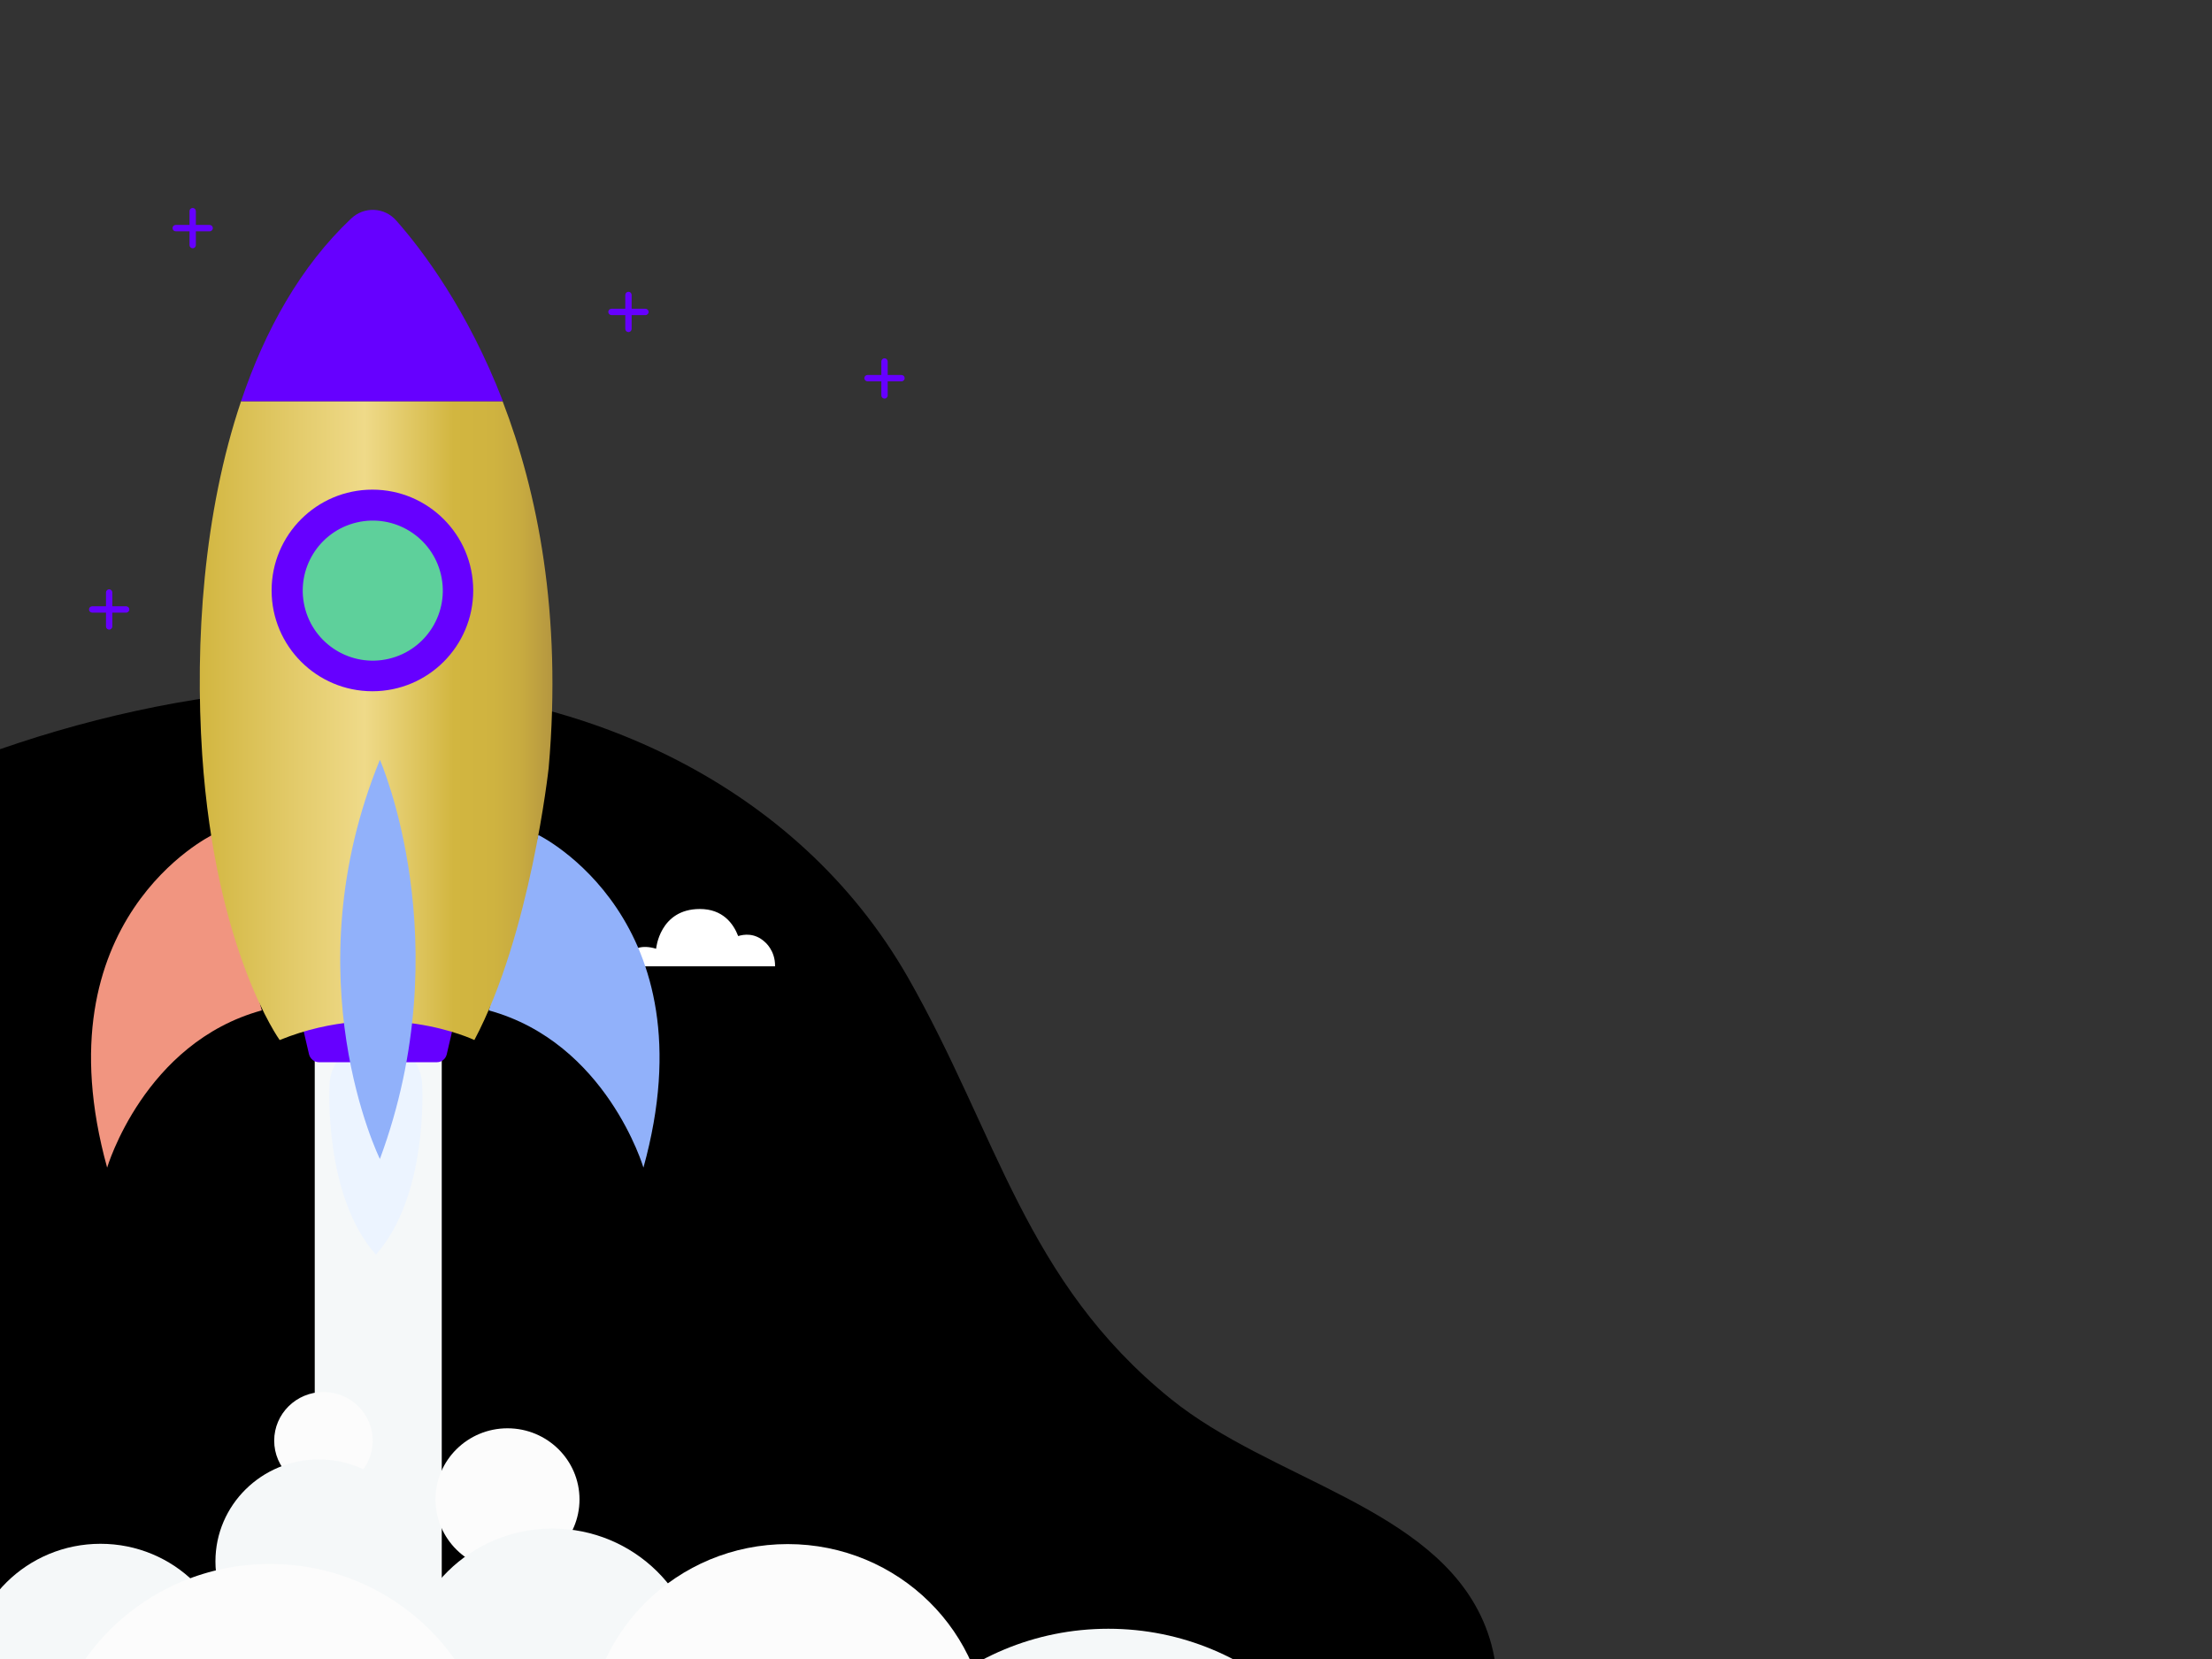 <?xml version="1.0" encoding="utf-8"?>
<!-- Generator: Adobe Illustrator 22.1.0, SVG Export Plug-In . SVG Version: 6.00 Build 0)  -->
<svg version="1.1" id="Capa_1" xmlns="http://www.w3.org/2000/svg" xmlns:xlink="http://www.w3.org/1999/xlink" x="0px" y="0px"
	 viewBox="0 0 768 576" style="enable-background:new 0 0 768 576;" xml:space="preserve">
<rect x="0" y="0" width="768" height="576" fill="#333333" stroke="none"/>
<style type="text/css">
	.st0{clip-path:url(#SVGID_2_);}
	.st1{fill:#FFFFFF;}
	.st2{fill:#F5F8F9;}
	.st3{fill:#ECF4FF;}
	.st4{fill:#91B1FA;}
	.st5{fill:#F19580;}
	.st6{fill:#6600FF;}
	.st7{fill:url(#SVGID_3_);}
	.st8{fill:#5ED09B;}
	.st9{clip-path:url(#SVGID_5_);}
	.st10{fill:#FCFCFC;}
	.st11{fill:none;}
</style>
<g>
	<defs>
		<rect id="SVGID_1_" y="0" width="768" height="576"/>
	</defs>
	<clipPath id="SVGID_2_">
		<use xlink:href="#SVGID_1_"  style="overflow:visible;"/>
	</clipPath>
	<g class="st0">
		<g>
			<g>
				<path d="M-181.2,391.1c24.8-37.1,59.2-69,99.1-92.7c63.4-37.6,137.6-61.4,213.2-60.1c70.8,1.2,145.6,33.7,184.1,101
					c31.2,54.7,40.7,105.5,91.3,146.4c34.9,28.2,91,37.5,108.4,77c4.9,11.1,5.8,22.9,4.7,34.8h-700.7V391.1z"/>
			</g>
		</g>
		<g>
			<path class="st1" d="M265.5,327c-3.5-3.2-7.3-2.6-9.2-2c-1.7-4.4-5.4-9.4-13.3-9.4c-14,0-15.2,13.8-15.2,13.8
				c-9.9-3-11.8,5.8-11.8,6.1h53.1C269.2,329.9,265.5,327,265.5,327z"/>
			
				<rect x="109.2" y="310.3" transform="matrix(-1 -4.491841e-11 4.491841e-11 -1 262.575 882.752)" class="st2" width="44.1" height="262.2"/>
			<path class="st3" d="M114.4,377.2c0-8.9,7.2-16.1,16.1-16.1c8.9,0,16.1,7.2,16.1,16.1c0,0,2.1,38.1-16.1,58.4
				C112.4,415.3,114.4,377.2,114.4,377.2z"/>
			<g>
				<path class="st4" d="M186.9,289.9c0,0,60.4,29.2,36.5,115.5c0,0-12.8-43.4-53.7-54.6L186.9,289.9z"/>
				<path class="st5" d="M73.7,289.9c0,0-60.4,29.2-36.5,115.5c0,0,12.8-43.4,53.7-54.6L73.7,289.9z"/>
				<path class="st6" d="M110.7,368.8h41c1.6,0,3-1.1,3.4-2.7l2.3-9.9c0.5-2.2-1.2-4.2-3.4-4.2h-45.6c-2.2,0-3.9,2.1-3.4,4.2
					l2.3,9.9C107.7,367.6,109.1,368.8,110.7,368.8z"/>
				<linearGradient id="SVGID_3_" gradientUnits="userSpaceOnUse" x1="69.328" y1="250.16" x2="191.802" y2="250.16">
					<stop  offset="0" style="stop-color:#D2B640"/>
					<stop  offset="0.468" style="stop-color:#EFDA89"/>
					<stop  offset="0.72" style="stop-color:#D2B640"/>
					<stop  offset="0.833" style="stop-color:#CFB340"/>
					<stop  offset="0.915" style="stop-color:#C7AA40"/>
					<stop  offset="0.986" style="stop-color:#B89A40"/>
					<stop  offset="1" style="stop-color:#B49640"/>
				</linearGradient>
				<path class="st7" d="M190.5,266.6c0,0-6.3,57.8-25.8,94.5c0,0-30.9-14.9-67.6,0c0,0-22.3-30.9-26.9-99.1
					c-2.6-39.3,0.5-84.1,13.5-122.7h90.8C186.6,170.7,195.2,213,190.5,266.6z"/>
				<path class="st6" d="M137.6,76.6c9.1,10.3,24.8,31.1,37,62.7H83.7c8.3-24.7,20.7-46.9,38.2-63.4
					C126.4,71.6,133.5,71.9,137.6,76.6z"/>
				<path class="st4" d="M131.9,263.8c0,0,27.9,63.3,0,138.6C131.9,402.4,100.9,339.5,131.9,263.8z"/>
				<circle class="st6" cx="129.3" cy="205" r="35"/>
				
					<ellipse transform="matrix(0.974 -0.229 0.229 0.974 -43.458 35.002)" class="st8" cx="129.3" cy="205" rx="24.3" ry="24.3"/>
			</g>
			<g>
				<defs>
					
						<rect id="SVGID_4_" x="-181.2" y="468.9" transform="matrix(-1 -4.489932e-11 4.489932e-11 -1 301.811 1066.4)" width="664.2" height="128.6"/>
				</defs>
				<clipPath id="SVGID_5_">
					<use xlink:href="#SVGID_4_"  style="overflow:visible;"/>
				</clipPath>
				<g class="st9">
					<ellipse class="st10" cx="176.2" cy="520.6" rx="25" ry="24.7"/>
					<ellipse class="st10" cx="112.3" cy="500.2" rx="17.1" ry="16.9"/>
					<ellipse class="st2" cx="191.8" cy="581.3" rx="51.3" ry="50.6"/>
					<ellipse class="st2" cx="34.9" cy="581.3" rx="46" ry="45.3"/>
					<ellipse class="st2" cx="110.7" cy="542.1" rx="35.9" ry="35.4"/>
					<ellipse class="st11" cx="142.8" cy="541.7" rx="30.3" ry="29.9"/>
					<ellipse class="st2" cx="384.8" cy="656.9" rx="92.7" ry="91.4"/>
					<ellipse class="st10" cx="273.5" cy="604.6" rx="69.5" ry="68.5"/>
					<ellipse class="st1" cx="-66.4" cy="651.2" rx="98.2" ry="96.9"/>
					<ellipse class="st11" cx="177.2" cy="628.5" rx="69.5" ry="68.5"/>
					<ellipse class="st10" cx="93.7" cy="620" rx="78.1" ry="77"/>
				</g>
			</g>
			<g>
				<g>
					<path class="st6" d="M217.1,114.2c0,0.6,0.5,1.1,1.1,1.1l0,0c0.6,0,1.1-0.5,1.1-1.1v-11.8c0-0.6-0.5-1.1-1.1-1.1l0,0
						c-0.6,0-1.1,0.5-1.1,1.1V114.2z"/>
					<path class="st6" d="M224.1,109.4c0.6,0,1.1-0.5,1.1-1.1l0,0c0-0.6-0.5-1.1-1.1-1.1h-11.8c-0.6,0-1.1,0.5-1.1,1.1l0,0
						c0,0.6,0.5,1.1,1.1,1.1H224.1z"/>
				</g>
			</g>
			<g>
				<g>
					<path class="st6" d="M306,137.3c0,0.6,0.5,1.1,1.1,1.1l0,0c0.6,0,1.1-0.5,1.1-1.1v-11.8c0-0.6-0.5-1.1-1.1-1.1l0,0
						c-0.6,0-1.1,0.5-1.1,1.1V137.3z"/>
					<path class="st6" d="M313,132.4c0.6,0,1.1-0.5,1.1-1.1l0,0c0-0.6-0.5-1.1-1.1-1.1h-11.8c-0.6,0-1.1,0.5-1.1,1.1l0,0
						c0,0.6,0.5,1.1,1.1,1.1H313z"/>
				</g>
			</g>
			<g>
				<g>
					<path class="st6" d="M65.8,85.1c0,0.6,0.5,1.1,1.1,1.1l0,0c0.6,0,1.1-0.5,1.1-1.1V73.3c0-0.6-0.5-1.1-1.1-1.1l0,0
						c-0.6,0-1.1,0.5-1.1,1.1V85.1z"/>
					<path class="st6" d="M72.8,80.3c0.6,0,1.1-0.5,1.1-1.1l0,0c0-0.6-0.5-1.1-1.1-1.1H61c-0.6,0-1.1,0.5-1.1,1.1l0,0
						c0,0.6,0.5,1.1,1.1,1.1H72.8z"/>
				</g>
			</g>
			<g>
				<path class="st6" d="M36.8,217.5c0,0.6,0.5,1.1,1.1,1.1l0,0c0.6,0,1.1-0.5,1.1-1.1v-11.8c0-0.6-0.5-1.1-1.1-1.1l0,0
					c-0.6,0-1.1,0.5-1.1,1.1V217.5z"/>
				<path class="st6" d="M43.8,212.7c0.6,0,1.1-0.5,1.1-1.1l0,0c0-0.6-0.5-1.1-1.1-1.1H32c-0.6,0-1.1,0.5-1.1,1.1l0,0
					c0,0.6,0.5,1.1,1.1,1.1H43.8z"/>
			</g>
		</g>
	</g>
</g>
</svg>
